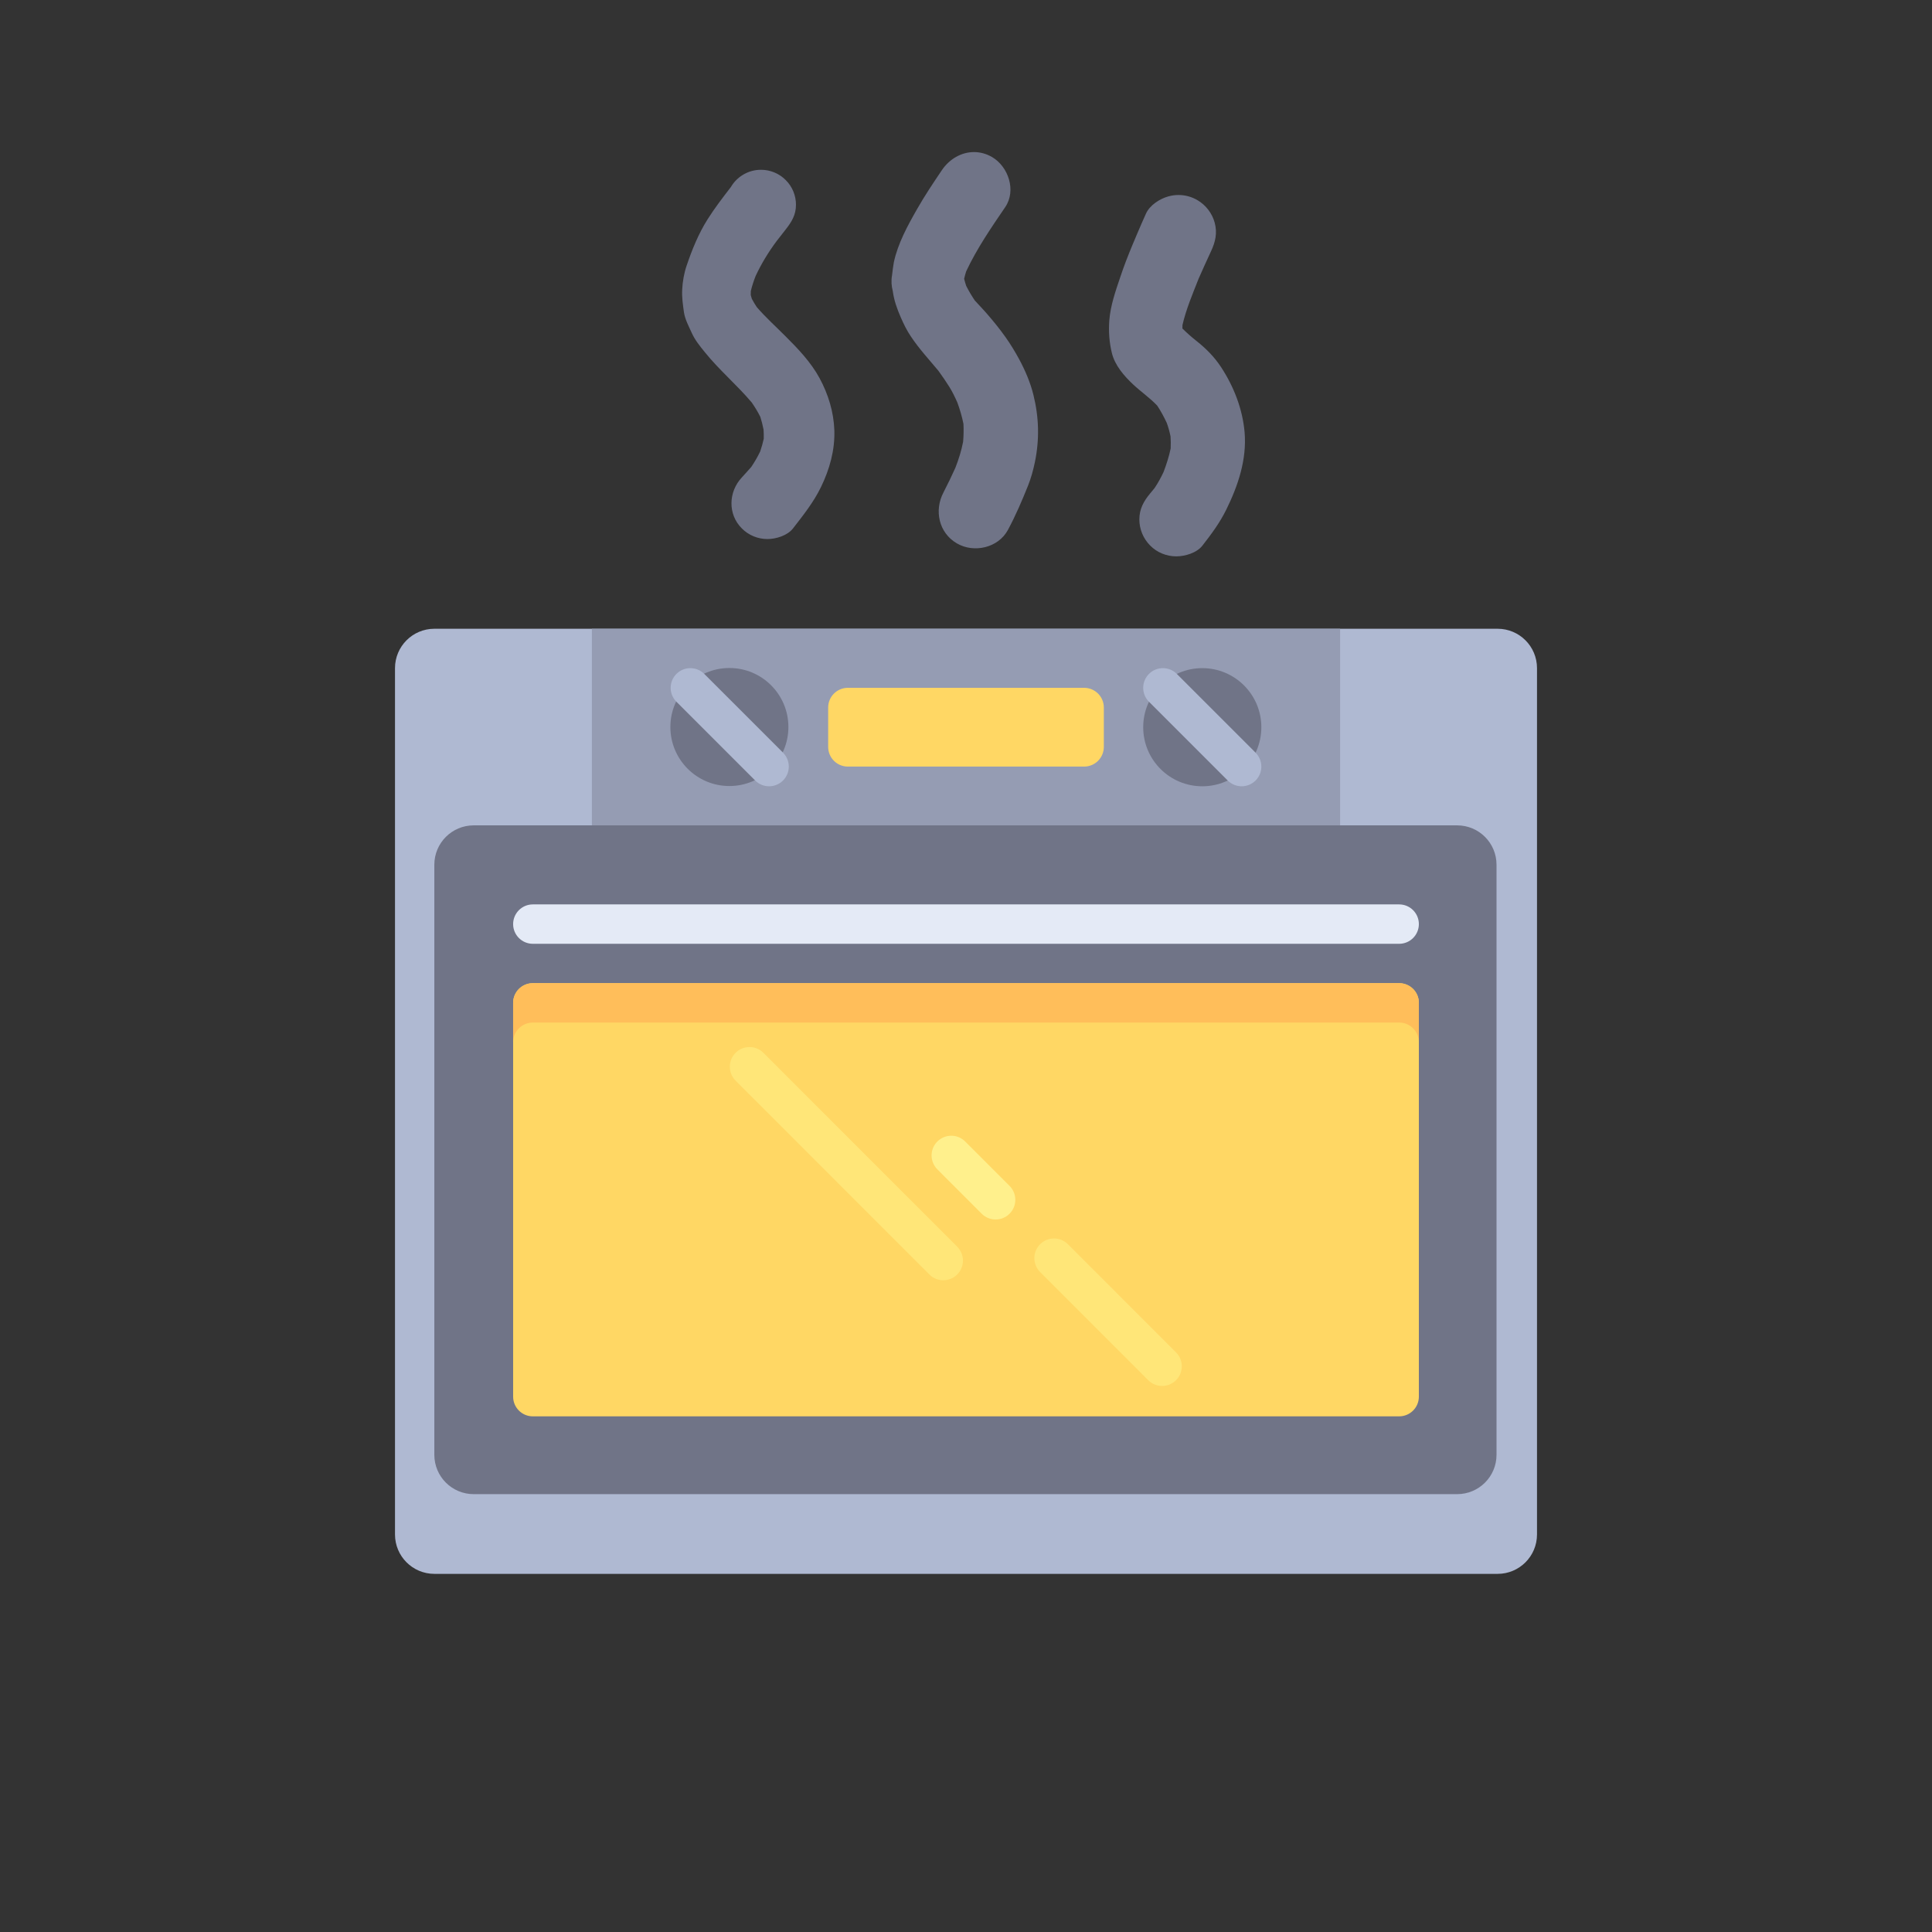 <svg id="eTDZ0WKGzjR1" xmlns="http://www.w3.org/2000/svg" xmlns:xlink="http://www.w3.org/1999/xlink" viewBox="0 0 300 300" shape-rendering="geometricPrecision" text-rendering="geometricPrecision">
<rect x="0" y="0" width="300" height="300" fill="#333333" stroke="none"/>
<style><![CDATA[
#eTDZ0WKGzjR2_tr {animation: eTDZ0WKGzjR2_tr__tr 2100ms linear infinite normal forwards}@keyframes eTDZ0WKGzjR2_tr__tr { 0% {transform: translate(150px,171.012px) rotate(0deg)} 14.286% {transform: translate(150px,171.012px) rotate(15deg)} 33.333% {transform: translate(150px,171.012px) rotate(15.1deg)} 47.619% {transform: translate(150px,171.012px) rotate(0deg)} 61.905% {transform: translate(150px,171.012px) rotate(-15deg)} 80.952% {transform: translate(150px,171.012px) rotate(-15.1deg)} 100% {transform: translate(150px,171.012px) rotate(0deg)}} #eTDZ0WKGzjR21_to {animation: eTDZ0WKGzjR21_to__to 2100ms linear infinite normal forwards}@keyframes eTDZ0WKGzjR21_to__to { 0% {transform: translate(149.615px,55px)} 14.286% {transform: translate(149.615px,38px)} 33.333% {transform: translate(149.615px,40px)} 47.619% {transform: translate(149.615px,55px)} 61.905% {transform: translate(149.615px,38px)} 80.952% {transform: translate(149.615px,40px)} 100% {transform: translate(149.615px,55px)}}
]]></style>
<g id="eTDZ0WKGzjR2_tr" transform="translate(150,171.012) rotate(0)"><g transform="translate(-88.665,-155.042)"><g transform="translate(0 0)"><g transform="translate(-6.658 64.742)"><path d="M177.873,163.677h-165.1c-3.377,0-6.115-2.738-6.115-6.115v-134.526c0-3.377,2.738-6.115,6.115-6.115h165.1c3.377,0,6.115,2.738,6.115,6.115v134.526c0,3.377-2.738,6.115-6.115,6.115Z" fill="#afb9d2" stroke-width="0.346"/><rect width="116.181" height="30.574" rx="0" ry="0" transform="translate(37.232 16.922)" fill="#959cb3" stroke-width="0.346"/><g transform="matrix(.346 0 0 0.346 6.658 1.635)"><path d="M476.69,432.552h-441.38c-9.751,0-17.655-7.904-17.655-17.655v-264.828c0-9.751,7.904-17.655,17.655-17.655h441.38c9.751,0,17.655,7.904,17.655,17.655v264.828c0,9.751-7.904,17.655-17.655,17.655Z" fill="#707487"/><circle r="26.483" transform="translate(150.069 88.276)" fill="#707487"/></g><path d="M162.586,139.218h-134.526c-1.688,0-3.058-1.369-3.058-3.058v-61.148c0-1.688,1.369-3.058,3.058-3.058h134.526c1.688,0,3.058,1.369,3.058,3.058v61.148c-0,1.688-1.369,3.057-3.058,3.057Z" fill="#ffd764" stroke-width="0.346"/><path d="M162.586,65.84h-134.526c-1.688,0-3.058-1.369-3.058-3.058s1.369-3.058,3.058-3.058h134.526c1.688,0,3.058,1.369,3.058,3.058s-1.369,3.058-3.058,3.058Z" fill="#e4eaf6" stroke-width="0.346"/><path d="M113.667,38.324h-36.689c-1.688,0-3.058-1.369-3.058-3.058v-6.115c0-1.688,1.369-3.058,3.058-3.058h36.689c1.688,0,3.058,1.369,3.058,3.058v6.115c0,1.688-1.369,3.058-3.057,3.058Z" fill="#ffd764" stroke-width="0.346"/><g transform="matrix(.346 0 0 0.346 6.658 1.635)"><path d="M246.06,336.561c-2.259,0-4.518-.862-6.241-2.586l-86.966-87c-3.448-3.448-3.448-9.038,0-12.483c3.448-3.448,9.035-3.448,12.483,0l86.966,87c3.448,3.448,3.448,9.038,0,12.483-1.724,1.724-3.983,2.586-6.242,2.586Z" fill="#ffe678"/><path d="M344.276,383.996c-2.259,0-4.517-.862-6.241-2.586l-48.518-48.53c-3.448-3.448-3.448-9.038,0-12.483c3.448-3.448,9.035-3.448,12.483,0l48.517,48.53c3.448,3.448,3.448,9.038,0,12.483-1.724,1.724-3.982,2.586-6.241,2.586Z" fill="#ffe678"/></g><path d="M99.924,108.65c-.782,0-1.566-.299-2.162-.896l-6.888-6.891c-1.194-1.194-1.194-3.13,0-4.323c1.194-1.194,3.132-1.194,4.323,0l6.888,6.891c1.194,1.194,1.194,3.13,0,4.323-.597.597-1.379.896-2.162.896Z" fill="#fff08c" stroke-width="0.346"/><path d="M162.586,71.955h-134.526c-1.688,0-3.058,1.369-3.058,3.058v6.115c0-1.688,1.369-3.058,3.058-3.058h134.526c1.688,0,3.058,1.369,3.058,3.058v-6.115c-0-1.688-1.369-3.058-3.058-3.058Z" fill="#ffbe5a" stroke-width="0.346"/><path d="M64.749,41.381c-.782,0-1.565-.299-2.162-.896L50.358,28.256c-1.194-1.194-1.194-3.129,0-4.323s3.129-1.194,4.323,0L66.911,36.162c1.194,1.194,1.194,3.129,0,4.323-.597.597-1.379.896-2.162.896Z" fill="#afb9d2" stroke-width="0.346"/><circle r="9.172" transform="translate(132.012 32.209)" fill="#707487" stroke-width="0.346"/><path d="M138.126,41.381c-.782,0-1.565-.299-2.162-.896l-12.229-12.23c-1.194-1.194-1.194-3.129,0-4.323s3.129-1.194,4.323,0l12.23,12.23c1.194,1.194,1.194,3.129,0,4.323-.597.597-1.379.896-2.162.896Z" fill="#afb9d2" stroke-width="0.346"/></g></g></g></g><g id="eTDZ0WKGzjR21_to" transform="translate(149.615,55)"><path d="M53.145,-36.611c.483,1.065,1.27,2.037,1.998,2.93c2.242,2.791,4.994,5.093,7.303,7.838.496.714.939,1.442,1.323,2.216.212.655.37,1.303.503,1.978.033.476.046.946.033,1.422-.146.668-.331,1.323-.556,1.978-.403.84-.86,1.627-1.382,2.401-.476.549-.972,1.085-1.462,1.627-2.09,2.229-2.216,5.722,0,7.924c1.038,1.052,2.48,1.647,3.969,1.647c1.323,0,3.115-.542,3.969-1.647c1.594-2.051,3.201-4.075,4.346-6.423c1.349-2.791,2.176-5.735,2.077-8.83-.106-2.857-.946-5.589-2.295-8.083-1.323-2.454-3.36-4.591-5.331-6.548-1.482-1.488-3.043-2.891-4.419-4.485-.278-.423-.536-.847-.767-1.283-.066-.198-.119-.397-.172-.595c0-.205,0-.41.013-.615.192-.8.443-1.574.747-2.342.9-1.931,1.998-3.724,3.274-5.437.463-.595.926-1.197,1.396-1.786.933-1.191,1.594-2.269,1.594-3.836c0-1.442-.569-2.824-1.594-3.836-1.012-1.025-2.401-1.594-3.836-1.594-.972,0-1.892.245-2.738.741-.82.483-1.468,1.131-1.945,1.945-1.27,1.647-2.527,3.281-3.631,5.034-1.389,2.203-2.401,4.696-3.228,7.144-.397,1.144-.642,2.52-.695,3.737-.066,1.191.106,2.335.271,3.526.172,1.131.781,2.236,1.237,3.254Zm32.431-2.467c.456,1.038.946,2.051,1.581,2.983c1.27,1.905,2.818,3.578,4.273,5.325.589.814,1.158,1.64,1.693,2.494.483.774.873,1.594,1.244,2.428.397,1.091.721,2.183.946,3.314.046.933.026,1.845-.053,2.778-.271,1.402-.688,2.725-1.204,4.048-.582,1.283-1.191,2.56-1.845,3.817-1.468,2.791-.741,6.264,2.077,7.911c2.659,1.554,6.423.701,7.924-2.077c1.191-2.216,2.189-4.538,3.129-6.886.47-1.177.807-2.414,1.065-3.658.728-3.526.635-6.952-.232-10.444-.456-1.879-1.296-3.836-2.216-5.536-.648-1.191-1.323-2.308-2.117-3.426-.88-1.244-1.852-2.441-2.851-3.592-.615-.721-1.29-1.396-1.918-2.097-.496-.741-.939-1.482-1.336-2.269-.119-.364-.225-.728-.318-1.091.086-.39.192-.774.318-1.164c1.66-3.539,3.856-6.734,6.059-9.968c1.753-2.566.496-6.304-2.051-7.785-.906-.523-1.859-.767-2.791-.767-1.958,0-3.823,1.072-4.994,2.811-1.336,1.984-2.672,3.969-3.85,6.046-1.468,2.566-2.983,5.345-3.605,8.248-.119.675-.205,1.363-.284,2.051-.146.82-.093,1.634.119,2.441.198,1.462.655,2.719,1.237,4.068Zm32.775,5.51c-.403-1.673-.516-3.334-.39-5.047.192-2.335.959-4.511,1.7-6.707.556-1.673,1.191-3.321,1.879-4.941-.192.456-.39.919-.595,1.389.893-2.117,1.766-4.227,2.712-6.317.595-1.31,2.156-2.308,3.493-2.672.509-.139,1.032-.212,1.548-.212c1.025,0,2.044.271,2.937.794c1.31.767,2.282,2.024,2.686,3.493.443,1.621.106,3.023-.582,4.485-.661,1.396-1.283,2.818-1.912,4.227-.926,2.348-1.938,4.729-2.507,7.19-.007.185-.013.364-.007.542.695.688,1.422,1.336,2.196,1.945c1.482,1.171,2.752,2.454,3.803,4.048c1.984,3.023,3.347,6.522,3.658,10.14.351,4.213-1.012,8.275-2.851,11.999-1.012,2.051-2.295,3.777-3.698,5.576-.867,1.131-2.699,1.673-4.061,1.673-1.515,0-2.983-.595-4.048-1.673-1.078-1.078-1.687-2.54-1.687-4.061c0-1.621.675-2.838,1.687-4.048.225-.278.45-.549.681-.827.542-.8.986-1.634,1.396-2.5.456-1.21.84-2.394,1.098-3.645.026-.635.026-1.25-.02-1.879-.146-.714-.337-1.409-.589-2.103-.437-.919-.906-1.812-1.475-2.666-1.144-1.21-2.507-2.137-3.731-3.281-1.422-1.336-2.851-2.97-3.321-4.921Zm10.967-3.578c.073.106.152.205.232.298-.079-.099-.159-.198-.232-.298Z" transform="translate(-95.323,33.353)" fill="#707487" stroke-width="6.615"/></g></svg>
